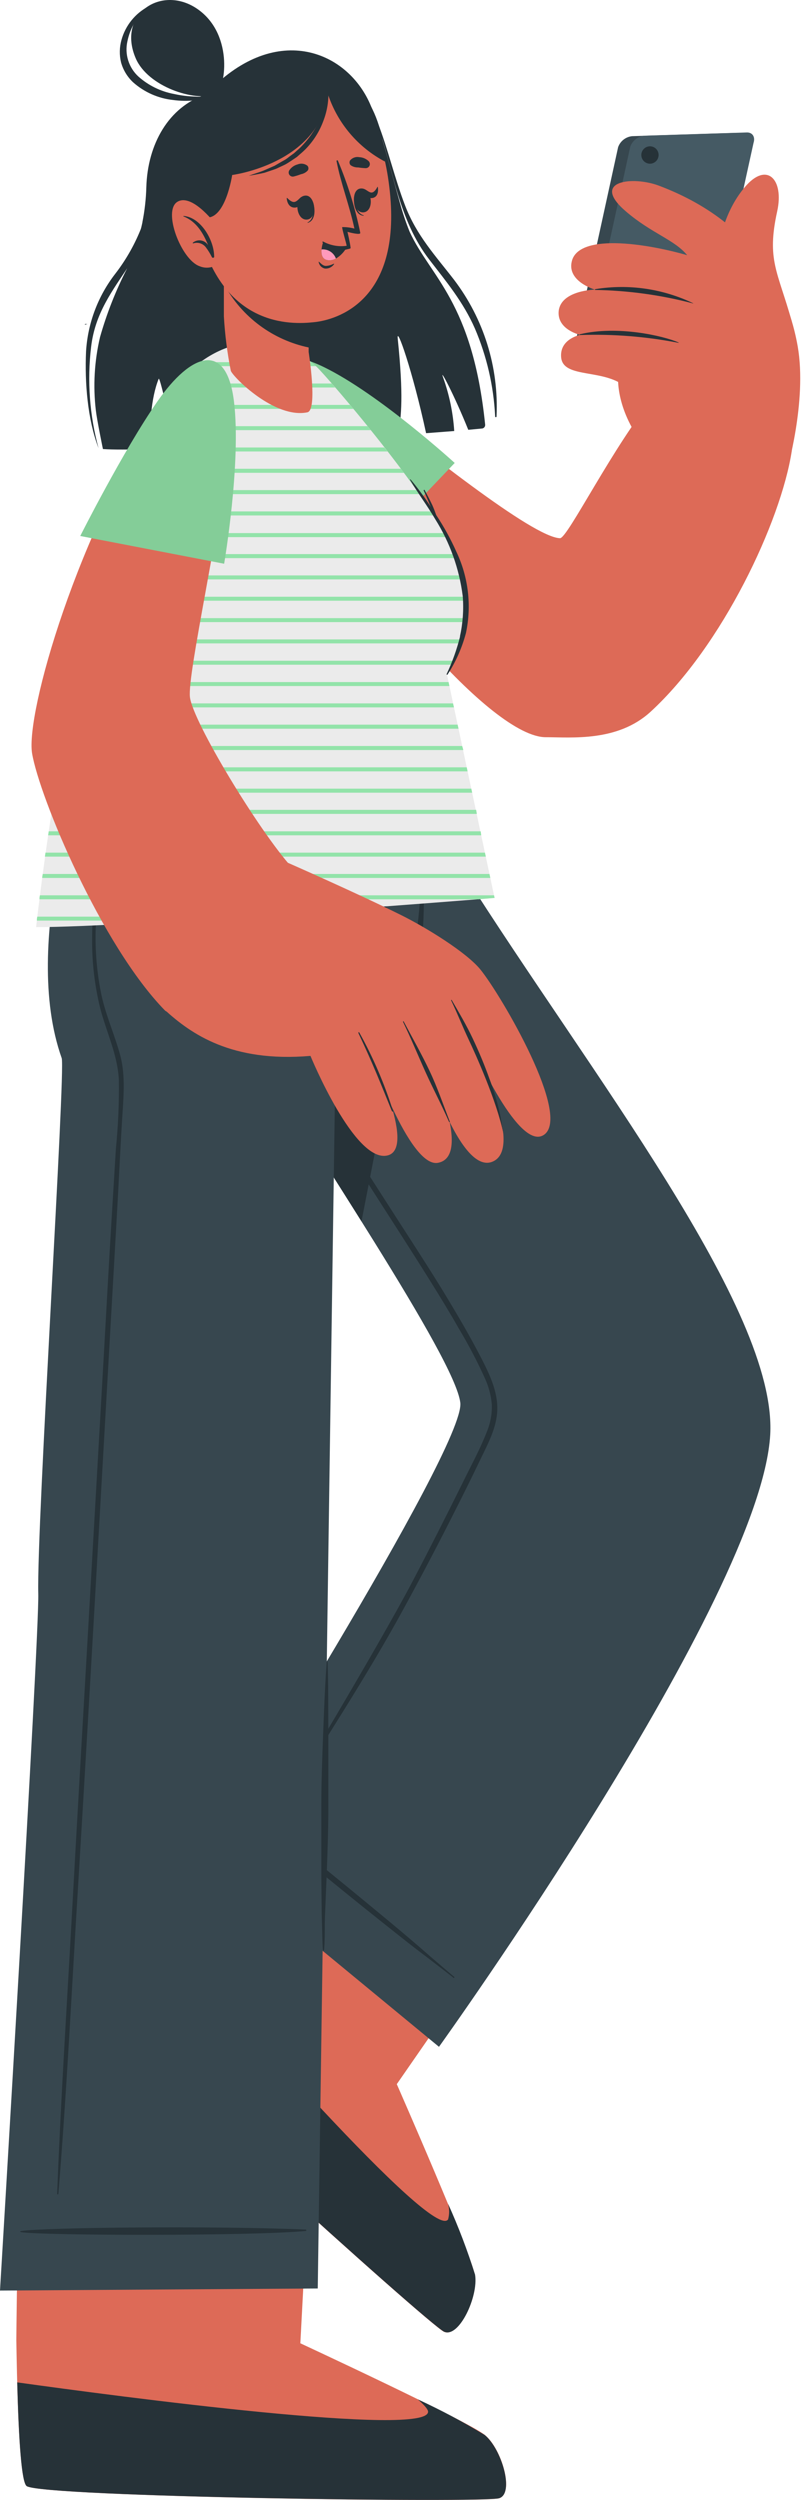 <svg width="137" height="427" viewBox="0 0 137 427" fill="none" xmlns="http://www.w3.org/2000/svg">
<path d="M14.942 55.346L14.481 55.461C14.494 55.408 14.522 55.36 14.562 55.323L14.942 55.346Z" fill="#263238"/>
<path d="M28.005 91.548H27.993V99.665H28.005V91.548Z" fill="#DD6A57"/>
<path d="M28.212 388.43H28.005V388.28L28.212 388.43Z" fill="#DD6A57"/>
<path d="M75.829 398.264C73.292 397.111 17.49 346.659 16.579 343.385C16.222 342.151 23.105 333.596 31.717 323.485C33.574 321.306 55.272 286.591 55.272 286.591L94.368 317.593L67.781 355.975C67.781 355.975 80.464 384.867 81.109 388.568C81.755 392.269 78.365 399.383 75.829 398.264Z" fill="#DD6A57"/>
<path d="M76.543 376.405C78.323 380.348 79.863 384.394 81.155 388.522C81.755 392.223 78.411 399.383 75.875 398.264C73.338 397.146 17.524 346.659 16.625 343.396C16.337 342.381 20.799 336.559 27.105 329.007C38.381 342.105 73.938 382.873 76.543 379.08C76.783 378.204 76.783 377.28 76.543 376.405Z" fill="#263238"/>
<path d="M35.442 316.971L74.988 349.599C74.988 349.599 129.995 273.009 131.574 245.016C132.727 223.49 100.837 183.38 79.138 149.045C77.04 145.713 78.32 133.077 78.4 130.967L35.407 131.048C34.889 135.89 31.522 160.252 38.763 172.115C53.658 196.512 77.709 231.918 78.631 239.585C79.553 247.252 35.442 316.971 35.442 316.971Z" fill="#37474F"/>
<path d="M77.535 337.608C71.217 332.259 73.108 333.711 66.732 328.385C63.607 325.802 47.962 312.774 44.653 310.837C44.572 310.837 44.492 310.906 44.549 310.964C47.109 313.812 62.996 326.505 66.201 329.042C72.669 334.207 70.871 332.651 77.397 337.747C77.401 337.767 77.411 337.785 77.425 337.8C77.439 337.815 77.457 337.826 77.477 337.831C77.497 337.837 77.518 337.837 77.538 337.832C77.558 337.827 77.576 337.817 77.59 337.802C77.605 337.788 77.615 337.769 77.62 337.749C77.626 337.73 77.625 337.709 77.62 337.689C77.614 337.669 77.603 337.651 77.588 337.637C77.573 337.623 77.555 337.613 77.535 337.608Z" fill="#263238"/>
<path d="M82.435 232.403C80.994 229.589 79.449 226.822 77.824 224.09C74.595 218.567 71.079 213.229 67.62 207.845C64.015 202.219 60.403 196.6 56.782 190.989C53.531 185.939 50.234 180.901 47.409 175.597C44.523 170.405 42.422 164.814 41.172 159.006C39.903 152.619 40.169 146.047 40.722 139.591C40.86 137.977 41.01 136.374 41.16 134.76C41.16 134.483 40.711 134.426 40.676 134.703C39.785 141.021 39.48 147.409 39.765 153.784C40.249 159.64 41.739 165.37 44.169 170.72C46.604 176.035 49.433 181.161 52.632 186.054C56.091 191.508 59.55 196.927 63.008 202.345C66.467 207.764 70.076 213.31 73.523 218.844C75.206 221.53 76.855 224.24 78.423 226.995C80.042 229.696 81.505 232.486 82.804 235.354C83.468 236.783 83.878 238.316 84.015 239.885C84.071 241.506 83.772 243.119 83.139 244.612C81.986 247.575 80.441 250.377 79.034 253.259C76.221 258.943 73.362 264.604 70.41 270.219C64.484 281.483 48.504 308.001 47.663 309.361C47.605 309.465 47.755 309.546 47.824 309.454C54.615 298.604 62.87 285.968 68.981 274.715C72.055 269.097 75.026 263.432 77.893 257.721C79.338 254.877 80.752 252.01 82.136 249.12C83.404 246.492 84.868 243.782 84.949 240.796C85.029 237.81 83.761 235.02 82.435 232.403Z" fill="#263238"/>
<path d="M76.902 130.944C74.135 145.148 66.133 186.008 61.752 208.606C54.235 196.592 45.542 183.241 38.763 172.092C31.522 160.229 34.889 135.867 35.407 131.025L76.902 130.944Z" fill="#263238"/>
<path d="M85.271 426.707C82.631 427.549 7.379 426.488 4.565 424.632C3.482 423.929 2.997 412.964 2.79 399.694C2.79 396.835 3.424 353.15 3.424 353.15L53.761 353.715L51.306 400.236C51.306 400.236 79.945 413.529 82.838 415.904C85.732 418.279 87.911 425.866 85.271 426.707Z" fill="#DD6A57"/>
<path d="M71.367 409.817C75.296 411.619 79.115 413.651 82.805 415.904C85.698 418.279 87.912 425.866 85.272 426.696C82.632 427.526 7.379 426.488 4.566 424.632C3.678 424.067 3.194 416.746 2.94 406.911C20.05 409.298 73.673 416.423 73.12 411.858C73.051 411.431 72.394 410.705 71.367 409.817Z" fill="#263238"/>
<path d="M78.4 131.048C78.4 131.048 69.88 172.554 69.43 173.879C65.273 175.627 61.23 177.633 57.324 179.886L54.28 390.874L0 391.231C0 391.231 6.733 279.396 6.537 272.202C6.237 260.673 11.23 182.688 10.538 180.728C3.447 160.713 14.573 131.151 14.573 131.151L78.4 131.048Z" fill="#37474F"/>
<path d="M52.24 380.809C36.929 380.152 7.275 380.428 3.528 381.074C3.447 381.074 3.447 381.235 3.528 381.247C7.321 381.858 43.304 381.927 52.24 381.051C52.266 381.043 52.288 381.027 52.304 381.005C52.32 380.983 52.329 380.957 52.329 380.93C52.329 380.903 52.32 380.877 52.304 380.855C52.288 380.833 52.266 380.817 52.24 380.809Z" fill="#263238"/>
<path d="M12.279 327.105C13.143 311.241 14.077 295.376 14.988 279.512C15.899 263.647 16.798 247.771 17.709 231.907C18.159 223.975 18.585 216.042 19.07 208.11L19.796 196.212C20.189 192.297 20.359 188.363 20.303 184.429C20.084 180.14 18.205 176.358 17.133 172.265C16.168 168.37 15.7 164.368 15.738 160.355C15.738 152.077 17.409 143.891 18.989 135.809C19.081 135.36 19.773 135.556 19.681 136.005C17.844 143.417 16.728 150.988 16.349 158.614C16.23 162.418 16.559 166.222 17.329 169.948C18.101 173.522 19.634 176.866 20.557 180.324C21.479 183.783 21.076 187.749 20.845 191.462C20.603 195.428 20.407 199.394 20.199 203.36C19.773 211.131 19.312 218.902 18.874 226.684C17.063 258.251 15.311 289.83 13.386 321.398C12.279 339.165 11.437 356.92 9.973 374.71C9.973 374.837 9.754 374.837 9.765 374.71C10.365 358.834 11.402 342.969 12.279 327.105Z" fill="#263238"/>
<path d="M20.442 155.905C21.353 155.536 22.367 155.421 23.301 155.133C24.292 154.839 25.262 154.481 26.207 154.06C28 153.247 29.675 152.196 31.187 150.936C32.635 149.626 33.729 147.973 34.369 146.128C34.761 145.148 35.13 144.157 35.522 143.165C35.707 142.681 35.903 142.185 36.099 141.701C36.168 141.505 36.675 140.467 36.756 140.144C36.739 140.161 36.716 140.17 36.693 140.17C36.669 140.17 36.646 140.161 36.629 140.144H36.572C36.557 140.126 36.55 140.104 36.55 140.081C36.55 140.058 36.557 140.036 36.572 140.018C36.629 139.902 36.641 139.891 36.767 139.856C36.794 139.85 36.821 139.852 36.846 139.862C36.871 139.873 36.892 139.891 36.906 139.914C37.102 140.237 36.906 140.548 36.837 140.894C36.687 141.551 36.537 142.197 36.376 142.842C36.087 143.995 35.822 145.148 35.499 146.232C34.984 148.338 33.881 150.253 32.317 151.754C30.683 153.191 28.8 154.317 26.76 155.075C25.716 155.481 24.64 155.797 23.543 156.02C22.535 156.28 21.489 156.358 20.453 156.251C20.257 156.182 20.35 155.963 20.442 155.905Z" fill="#263238"/>
<path d="M64.288 167.285C64.38 165.382 64.495 163.491 64.634 161.589C64.933 157.254 65.314 152.907 65.994 148.63C66.052 148.284 66.525 148.411 66.501 148.722C66.271 152.089 65.937 155.455 65.683 158.81C65.429 162.166 65.083 165.521 65.083 168.864C65.083 169.867 65.176 171.574 66.421 171.839C68.081 172.185 68.831 169.982 69.211 168.783C70.114 165.769 70.758 162.684 71.136 159.56C71.621 156.02 71.851 152.446 72.128 148.895C72.128 148.768 72.347 148.78 72.358 148.895C72.497 155.94 72.52 163.307 70.053 170.006C69.875 170.694 69.514 171.321 69.009 171.82C68.503 172.319 67.872 172.673 67.182 172.842H67.113C67.113 172.842 67.113 172.922 67.113 172.957C67.113 172.992 67.032 173.361 67.009 173.557C66.986 173.753 66.951 173.879 66.917 174.052C66.882 174.225 66.813 174.733 66.732 175.078C66.719 175.138 66.687 175.191 66.64 175.229C66.592 175.268 66.534 175.289 66.473 175.289C66.412 175.289 66.353 175.268 66.306 175.229C66.258 175.191 66.226 175.138 66.213 175.078C66.171 175.063 66.134 175.034 66.107 174.997C66.08 174.96 66.065 174.916 66.063 174.871C66.085 174.182 66.229 173.503 66.49 172.865C66.082 172.79 65.699 172.613 65.376 172.351C65.054 172.089 64.803 171.75 64.645 171.366C64.206 170.053 64.083 168.654 64.288 167.285Z" fill="#263238"/>
<path d="M69.477 173.476C64.119 175.82 58.976 178.629 54.108 181.869C53.912 181.996 54.108 182.296 54.269 182.181C59.458 179.552 64.761 177.015 69.799 174.11C69.883 174.067 69.947 173.993 69.976 173.903C70.005 173.813 69.998 173.716 69.955 173.631C69.912 173.547 69.838 173.484 69.748 173.455C69.658 173.425 69.561 173.433 69.477 173.476Z" fill="#263238"/>
<path d="M55.79 284.17C55.79 283.662 55.952 283.466 55.975 284.089C56.102 287.548 56.056 292.609 56.09 296.114C56.09 300.242 56.09 304.358 56.09 308.473C56.09 312.589 55.94 316.717 55.779 320.845L55.525 327.013C55.445 328.442 55.525 331.256 55.387 332.674C55.387 333.308 55.191 333.423 55.133 332.789C55.029 330.725 55.029 329.077 54.96 327.024L54.891 320.833C54.891 316.717 54.891 312.589 54.891 308.473C54.891 304.358 55.041 300.23 55.203 296.114C55.364 291.998 55.491 288.286 55.79 284.17Z" fill="#263238"/>
<path d="M82.873 72.501C82.895 72.65 82.861 72.802 82.778 72.927C82.695 73.053 82.569 73.144 82.424 73.182L79.991 73.412C77.558 67.371 74.999 62.586 75.69 64.465C76.751 67.412 77.391 70.494 77.593 73.62L72.785 73.989C70.479 63.301 67.689 55.415 67.943 57.848C68.957 67.728 68.542 70.922 68.046 74.335C56.436 75.188 41.206 76.11 30.184 76.537C28.662 70.645 27.29 64.246 27.105 64.708C25.745 68.086 25.538 72.951 25.653 76.698C22.136 76.802 19.335 76.825 17.582 76.698C17.582 76.698 16.556 71.729 16.372 70.092C15.881 65.912 16.123 61.679 17.086 57.582C18.231 53.538 19.776 49.618 21.698 45.88V45.799C22.87 43.307 23.752 40.688 24.327 37.994C24.329 37.975 24.329 37.956 24.327 37.936C24.717 35.972 24.941 33.978 24.996 31.976C25.203 24.643 28.8 18.233 35.153 16.146C46.786 3.625 59.169 8.49 63.227 17.783C63.619 18.694 64.011 19.731 64.38 20.873C65.798 25.07 67.135 30.534 68.335 34.708C68.786 36.36 69.332 37.985 69.972 39.574C73.523 47.321 80.717 51.495 82.873 72.501Z" fill="#263238"/>
<path d="M32.547 18.256C30.502 19.373 28.782 21.001 27.553 22.981C26.325 24.962 25.63 27.226 25.537 29.554C25.474 32.641 25.032 35.707 24.223 38.686C23.114 41.583 21.588 44.301 19.692 46.756C16.736 50.571 14.996 55.187 14.7 60.004C14.457 65.342 14.953 71.625 16.832 76.548C15.306 70.918 14.875 65.047 15.564 59.254C16.244 53.489 19.161 49.719 22.113 45.246C24.502 41.69 25.925 37.574 26.24 33.301C26.448 30.661 26.298 27.906 27.197 25.404C28.258 22.406 30.541 20.458 32.824 18.728C33.17 18.544 32.858 18.06 32.547 18.256Z" fill="#263238"/>
<path d="M77.558 47.782C74.411 43.701 71.16 40.231 69.2 35.1C67.424 30.488 66.306 25.519 64.496 20.873C64.496 20.792 64.369 20.873 64.392 20.873C67.228 29.128 68.058 37.521 73.373 44.393C76.256 48.128 79.138 51.587 81.121 56.107C83.154 60.858 84.325 65.933 84.58 71.095C84.574 71.114 84.573 71.134 84.576 71.153C84.579 71.173 84.587 71.192 84.599 71.208C84.611 71.224 84.626 71.237 84.644 71.246C84.661 71.255 84.681 71.259 84.701 71.259C84.721 71.259 84.74 71.255 84.758 71.246C84.776 71.237 84.791 71.224 84.803 71.208C84.815 71.192 84.823 71.173 84.826 71.153C84.829 71.134 84.828 71.114 84.822 71.095C85.213 62.712 82.641 54.459 77.558 47.782Z" fill="#263238"/>
<path d="M105.587 25.139L98.127 59.312C97.793 60.326 98.311 61.11 99.28 61.087L116.77 60.534C117.304 60.475 117.81 60.266 118.231 59.931C118.651 59.597 118.968 59.15 119.145 58.643L126.616 24.482C126.939 23.467 126.42 22.683 125.463 22.706L107.973 23.259C107.439 23.315 106.931 23.522 106.508 23.854C106.086 24.187 105.766 24.632 105.587 25.139Z" fill="#37474F"/>
<path d="M107.662 25.058L100.202 59.231C99.868 60.234 100.387 61.03 101.355 60.995L118.857 60.442C119.388 60.383 119.891 60.175 120.309 59.843C120.727 59.51 121.043 59.066 121.22 58.562L128.726 24.389C129.049 23.386 128.53 22.591 127.573 22.625L110.083 23.179C109.542 23.229 109.027 23.432 108.598 23.765C108.169 24.098 107.844 24.547 107.662 25.058Z" fill="#455A64"/>
<path d="M112.504 26.453C112.507 26.648 112.472 26.842 112.4 27.024C112.328 27.206 112.221 27.371 112.085 27.512C111.949 27.652 111.787 27.764 111.607 27.841C111.428 27.919 111.235 27.96 111.04 27.963C110.645 27.963 110.267 27.807 109.988 27.528C109.709 27.249 109.552 26.871 109.552 26.476C109.552 26.082 109.709 25.703 109.988 25.424C110.267 25.145 110.645 24.989 111.04 24.989C111.427 24.992 111.798 25.147 112.072 25.421C112.346 25.695 112.501 26.066 112.504 26.453Z" fill="#263238"/>
<path d="M50.834 78.266C61.21 99.123 84.073 125.998 93.273 125.917C97.654 125.917 105.483 126.736 111.121 121.582C123.4 110.318 133.396 89.092 135.252 77.032C135.909 72.732 114.914 63.958 111.928 67.509C104.918 75.822 96.94 91.998 95.66 91.928C90.944 91.744 72.232 76.756 59.077 66.276C43.178 53.524 46.694 69.953 50.834 78.266Z" fill="#DD6A57"/>
<path d="M135.263 54.931C132.865 46.307 130.928 44.462 132.761 36.103C133.972 30.627 130.986 27.502 127.227 31.964C121.07 39.262 121.831 51.045 123.261 55.023L135.263 54.931Z" fill="#DD6A57"/>
<path d="M134.317 80.768C134.317 80.768 137.914 68.593 136.266 59.15C135.113 52.625 131.066 38.686 112.55 31.71C108.157 30.05 100.732 30.811 106.923 36.115C111.316 39.885 115.247 40.946 117.403 43.609C117.403 43.609 108.065 45.696 106.577 50.157C105.28 54.062 104.259 58.054 103.522 62.102C104.235 62.406 104.967 62.663 105.713 62.874C105.713 62.874 104.721 67.175 107.961 73.055L134.317 80.768Z" fill="#DD6A57"/>
<path d="M134.191 53.086C131.493 50.907 125.682 46.364 119.652 44.3C112.942 41.995 99.406 39.412 97.746 44.381C96.593 48.025 101.632 49.466 101.632 49.466C101.632 49.466 95.867 49.569 95.44 53.097C95.106 56.314 99.107 57.202 99.107 57.202C99.107 57.202 95.579 57.871 95.855 61.03C96.19 64.823 103.511 62.805 107.166 66.356C107.973 67.163 134.191 53.086 134.191 53.086Z" fill="#DD6A57"/>
<path d="M118.406 51.795C113.233 49.312 107.425 48.467 101.758 49.373C101.62 49.373 101.562 49.523 101.7 49.523C107.338 49.618 112.943 50.392 118.395 51.829C118.395 51.829 118.441 51.818 118.406 51.795Z" fill="#263238"/>
<path d="M115.905 58.493C113.276 57.34 105.46 55.565 99.13 57.075C98.992 57.075 98.945 57.236 99.13 57.225C104.762 57.032 110.398 57.481 115.928 58.562C115.928 58.562 115.94 58.505 115.905 58.493Z" fill="#263238"/>
<path d="M60.38 97.186L77.674 79.073C77.674 79.073 64.761 67.279 55.284 62.678C45.807 58.078 44.25 64.235 48.182 73.724C52.113 83.212 60.38 97.186 60.38 97.186Z" fill="#92E3A9"/>
<path opacity="0.1" d="M60.38 97.186L77.674 79.073C77.674 79.073 64.761 67.279 55.284 62.678C45.807 58.078 44.25 64.235 48.182 73.724C52.113 83.212 60.38 97.186 60.38 97.186Z" fill="black"/>
<path d="M76.359 115.241L84.487 153.369C84.487 153.369 21.814 158.418 6.168 158.349C6.168 158.349 14.135 85.541 29.688 66.264C37.471 56.614 47.351 56.648 54.027 62.598C55.722 64.108 76.29 87.87 78.907 97.29C81.202 105.579 76.359 115.241 76.359 115.241Z" fill="#EBEBEB"/>
<path d="M47.109 58.897H40.457C42.643 58.366 44.924 58.366 47.109 58.897Z" fill="#92E3A9"/>
<path d="M53.958 62.54H33.343C33.631 62.298 33.931 62.067 34.231 61.86H53.139C53.416 62.079 53.692 62.298 53.958 62.54Z" fill="#92E3A9"/>
<path d="M57.243 66.183H29.757L30.322 65.503H56.678L57.243 66.183Z" fill="#92E3A9"/>
<path d="M60.357 69.838H27.268C27.394 69.608 27.533 69.377 27.683 69.158H59.804L60.357 69.838Z" fill="#92E3A9"/>
<path d="M63.342 73.47H25.295C25.399 73.239 25.514 73.009 25.63 72.79H62.8L63.342 73.47Z" fill="#92E3A9"/>
<path d="M66.224 77.113H23.565C23.669 76.883 23.761 76.652 23.854 76.433H65.636L66.224 77.113Z" fill="#92E3A9"/>
<path d="M69.004 80.757H22.183L22.436 80.065H68.485L69.004 80.757Z" fill="#92E3A9"/>
<path d="M71.644 84.4H20.915C20.995 84.158 21.064 83.939 21.145 83.708H71.183L71.644 84.4Z" fill="#92E3A9"/>
<path d="M74.122 88.043H19.68L19.911 87.351H73.661L74.122 88.043Z" fill="#92E3A9"/>
<path d="M76.348 91.744H18.597C18.597 91.502 18.724 91.283 18.793 91.052H75.944C76.094 91.225 76.221 91.456 76.348 91.744Z" fill="#92E3A9"/>
<path d="M78.204 95.33H17.571C17.629 95.099 17.698 94.868 17.756 94.638H77.893C78.008 94.868 78.112 95.099 78.204 95.33Z" fill="#92E3A9"/>
<path d="M79.276 98.961H16.614L16.787 98.281H79.149C79.149 98.512 79.242 98.731 79.276 98.961Z" fill="#92E3A9"/>
<path d="M79.53 101.924C79.53 102.155 79.53 102.386 79.53 102.605H15.738C15.738 102.374 15.853 102.143 15.899 101.924H79.53Z" fill="#92E3A9"/>
<path d="M79.288 105.579C79.288 105.81 79.219 106.04 79.173 106.259H14.873C14.873 106.04 14.966 105.81 15.023 105.579H79.288Z" fill="#92E3A9"/>
<path d="M78.539 109.211C78.481 109.442 78.423 109.672 78.354 109.891H14.055C14.055 109.661 14.159 109.442 14.205 109.211H78.539Z" fill="#92E3A9"/>
<path d="M77.374 112.854L77.109 113.535H13.294C13.294 113.304 13.375 113.085 13.432 112.854H77.374Z" fill="#92E3A9"/>
<path d="M76.774 117.178H12.556C12.556 116.947 12.636 116.728 12.694 116.498H76.625L76.774 117.178Z" fill="#92E3A9"/>
<path d="M77.547 120.821H11.829C11.829 120.591 11.91 120.371 11.956 120.141H77.385L77.547 120.821Z" fill="#92E3A9"/>
<path d="M78.331 124.464H11.184C11.184 124.234 11.264 124.003 11.299 123.773H78.17L78.331 124.464Z" fill="#92E3A9"/>
<path d="M79.149 128.108H10.537C10.537 127.877 10.618 127.647 10.653 127.416H78.953L79.149 128.108Z" fill="#92E3A9"/>
<path d="M79.876 131.751H9.973C9.973 131.52 10.042 131.29 10.088 131.059H79.726L79.876 131.751Z" fill="#92E3A9"/>
<path d="M80.659 135.394H9.339L9.442 134.702H80.51L80.659 135.394Z" fill="#92E3A9"/>
<path d="M81.456 139.014H8.82C8.82 138.784 8.901 138.553 8.936 138.323H81.34L81.456 139.014Z" fill="#92E3A9"/>
<path d="M82.205 142.669H8.221L8.325 141.989H82.113L82.205 142.669Z" fill="#92E3A9"/>
<path d="M82.989 146.313H7.667L7.771 145.632H82.839L82.989 146.313Z" fill="#92E3A9"/>
<path d="M83.761 149.956H7.206C7.206 149.737 7.275 149.506 7.298 149.276H83.611L83.761 149.956Z" fill="#92E3A9"/>
<path d="M84.488 153.369L81.629 153.599H6.745C6.745 153.38 6.745 153.161 6.826 152.919H84.396L84.488 153.369Z" fill="#92E3A9"/>
<path d="M41.437 156.562C37.886 156.804 34.358 157.035 30.957 157.242H6.295C6.295 157.046 6.295 156.816 6.376 156.562H41.437Z" fill="#92E3A9"/>
<path d="M78.561 108.738C79.067 106.469 79.23 104.138 79.046 101.821C78.457 97.154 76.855 92.672 74.353 88.689C73.004 86.383 71.39 84.261 70.053 81.967C70.048 81.961 70.045 81.954 70.043 81.947C70.041 81.939 70.041 81.932 70.042 81.924C70.043 81.917 70.045 81.91 70.049 81.903C70.053 81.897 70.058 81.891 70.064 81.886C70.07 81.882 70.077 81.879 70.085 81.877C70.092 81.875 70.099 81.874 70.107 81.875C70.114 81.876 70.122 81.879 70.128 81.883C70.135 81.887 70.14 81.892 70.145 81.898C71.392 83.395 72.547 84.965 73.604 86.602C73.584 86.545 73.557 86.491 73.523 86.441C73.154 85.541 72.774 84.653 72.37 83.777C72.37 83.685 72.485 83.604 72.531 83.697C72.993 84.55 73.431 85.403 73.846 86.267C74.1 86.832 74.319 87.421 74.514 87.974C75.84 89.973 76.997 92.078 77.973 94.269C80.014 98.579 80.585 103.439 79.599 108.104C78.931 110.626 77.869 113.027 76.451 115.218C76.438 115.234 76.42 115.246 76.399 115.25C76.379 115.255 76.357 115.252 76.338 115.243C76.319 115.233 76.304 115.218 76.295 115.198C76.287 115.179 76.285 115.158 76.29 115.137C77.271 113.071 78.043 110.912 78.596 108.692" fill="#263238"/>
<path d="M39.431 63.347C39.903 64.5 46.959 71.556 52.505 70.426C54.304 70.057 52.724 60.119 52.724 60.119V59.358L53.439 48.716L40.145 42.836L38.243 42.075C38.243 42.075 38.243 45.004 38.243 48.647V49.8C38.243 50.342 38.243 50.953 38.243 51.46C38.243 51.968 38.243 52.29 38.243 52.729C38.243 53.167 38.243 53.605 38.243 54.043C38.422 57.168 38.819 60.277 39.431 63.347Z" fill="#DD6A57"/>
<path d="M38.324 48.647C39.811 51.373 41.874 53.742 44.368 55.592C46.863 57.441 49.73 58.726 52.77 59.358L53.485 48.716L40.191 42.836L38.289 42.075C38.289 42.075 38.289 45.004 38.324 48.647Z" fill="#263238"/>
<path d="M66.594 32.737C68.543 51.356 57.613 54.642 53.6 55.034C49.957 55.415 37.459 56.187 33.632 37.925C29.804 19.662 37.805 12.814 46.106 11.511C54.407 10.208 64.646 14.117 66.594 32.737Z" fill="#DD6A57"/>
<path d="M62.455 28.724C62.027 28.705 61.599 28.663 61.175 28.598C60.713 28.615 60.258 28.477 59.884 28.206C59.784 28.098 59.722 27.961 59.708 27.816C59.693 27.67 59.727 27.523 59.803 27.398C59.993 27.173 60.239 27.002 60.517 26.905C60.795 26.807 61.094 26.787 61.383 26.845C61.984 26.872 62.554 27.118 62.986 27.537C63.082 27.638 63.145 27.765 63.169 27.902C63.193 28.04 63.175 28.181 63.118 28.308C63.061 28.435 62.968 28.543 62.85 28.617C62.732 28.691 62.594 28.728 62.455 28.724Z" fill="#263238"/>
<path d="M50.199 30.142C50.618 30.036 51.03 29.905 51.433 29.75C51.878 29.668 52.283 29.441 52.586 29.105C52.665 28.981 52.7 28.834 52.685 28.687C52.67 28.541 52.607 28.404 52.505 28.298C52.272 28.119 51.996 28.006 51.704 27.967C51.413 27.929 51.117 27.967 50.845 28.079C50.26 28.23 49.752 28.591 49.415 29.093C49.341 29.213 49.304 29.353 49.31 29.495C49.316 29.636 49.365 29.772 49.449 29.885C49.534 29.999 49.651 30.084 49.785 30.13C49.919 30.175 50.063 30.18 50.199 30.142Z" fill="#263238"/>
<path d="M53.485 34.581C53.485 34.581 53.393 34.65 53.404 34.708C53.6 35.965 53.623 37.441 52.539 38.005C52.539 38.005 52.539 38.086 52.539 38.075C53.923 37.706 53.877 35.746 53.485 34.581Z" fill="#263238"/>
<path d="M52.182 33.405C50.13 33.52 50.499 37.614 52.401 37.51C54.304 37.406 53.912 33.313 52.182 33.405Z" fill="#263238"/>
<path d="M51.398 33.694C51.064 33.959 50.753 34.397 50.326 34.489C49.899 34.581 49.415 34.178 49.046 33.797C49.046 33.797 48.977 33.797 48.977 33.855C49.035 34.639 49.415 35.423 50.268 35.458C51.122 35.492 51.537 34.754 51.663 33.947C51.687 33.797 51.537 33.59 51.398 33.694Z" fill="#263238"/>
<path d="M60.495 33.624C60.495 33.624 60.598 33.624 60.598 33.728C60.667 35.008 60.956 36.449 62.132 36.783V36.852C60.702 36.772 60.345 34.846 60.495 33.624Z" fill="#263238"/>
<path d="M61.521 32.206C63.55 31.883 64.046 35.976 62.167 36.264C60.287 36.553 59.815 32.483 61.521 32.206Z" fill="#263238"/>
<path d="M62.409 32.379C62.755 32.552 63.124 32.91 63.504 32.886C63.885 32.863 64.242 32.379 64.473 31.918C64.473 31.918 64.53 31.918 64.542 31.918C64.657 32.702 64.542 33.544 63.769 33.786C62.997 34.028 62.513 33.394 62.236 32.633C62.178 32.541 62.259 32.298 62.409 32.379Z" fill="#263238"/>
<path d="M54.511 44.727C54.834 45.004 55.157 45.407 55.664 45.419C56.136 45.396 56.598 45.266 57.013 45.038C57.013 45.038 57.093 45.038 57.071 45.108C56.901 45.365 56.664 45.572 56.386 45.706C56.108 45.84 55.798 45.897 55.491 45.868C55.229 45.812 54.989 45.678 54.802 45.485C54.616 45.292 54.49 45.049 54.442 44.785C54.373 44.716 54.465 44.681 54.511 44.727Z" fill="#263238"/>
<path d="M59.354 39.596C59.354 39.596 59.803 41.464 59.896 42.364C59.896 42.444 59.688 42.502 59.388 42.56C58.636 42.777 57.839 42.785 57.083 42.581C56.327 42.378 55.641 41.972 55.099 41.407C55.03 41.326 55.099 41.222 55.226 41.268C56.445 41.927 57.843 42.178 59.215 41.983C59.215 41.73 58.328 38.812 58.466 38.789C59.166 38.777 59.865 38.863 60.541 39.043C59.711 35.123 58.235 31.376 57.486 27.514C57.484 27.486 57.492 27.459 57.507 27.436C57.522 27.413 57.544 27.395 57.571 27.386C57.597 27.377 57.625 27.376 57.652 27.385C57.678 27.393 57.701 27.41 57.717 27.433C59.396 31.409 60.678 35.541 61.544 39.77C61.625 40.196 59.723 39.712 59.354 39.596Z" fill="#263238"/>
<path d="M59.169 42.341C58.739 43.091 58.124 43.718 57.382 44.162C56.968 44.392 56.493 44.489 56.022 44.439C54.995 44.312 54.868 43.413 54.926 42.606C54.969 42.181 55.062 41.763 55.203 41.361C56.386 42.103 57.776 42.446 59.169 42.341Z" fill="#263238"/>
<path d="M57.382 44.162C56.968 44.392 56.493 44.489 56.022 44.439C54.995 44.312 54.868 43.413 54.926 42.606C55.45 42.554 55.977 42.68 56.422 42.962C56.867 43.244 57.205 43.666 57.382 44.162Z" fill="#FF9ABB"/>
<path d="M35.049 37.129C38.508 37.694 39.661 29.889 39.661 29.889C39.661 29.889 54.35 28.009 56.056 16.192C57.704 21.096 61.176 25.179 65.752 27.594C65.752 27.594 65.752 14.555 55.549 11.615C55.549 11.615 42.935 6.426 35.326 16.307C27.717 26.188 32.767 36.749 35.049 37.129Z" fill="#263238"/>
<path d="M56.091 15.316C56.186 17.156 55.887 18.996 55.215 20.711C54.566 22.457 53.566 24.05 52.275 25.392C51.949 25.725 51.607 26.041 51.248 26.338L50.73 26.799L50.153 27.191C49.761 27.445 49.381 27.71 49 27.94C48.62 28.171 48.17 28.355 47.755 28.551C47.547 28.644 47.34 28.759 47.132 28.84L46.475 29.07L45.172 29.508C44.285 29.716 43.385 29.877 42.486 30.027C43.339 29.693 44.215 29.462 45.046 29.128L46.279 28.586L46.89 28.321L47.467 27.986C47.859 27.756 48.239 27.537 48.62 27.329C49 27.122 49.334 26.81 49.692 26.557L50.234 26.165L50.718 25.727C51.056 25.444 51.376 25.14 51.675 24.816C53.525 22.87 54.856 20.492 55.549 17.898C55.802 17.054 55.984 16.19 56.091 15.316Z" fill="#263238"/>
<path d="M37.159 38.709C37.159 38.709 32.974 32.944 30.345 34.443C27.716 35.942 30.945 44.358 34.081 45.465C34.472 45.633 34.894 45.72 35.321 45.721C35.747 45.723 36.169 45.638 36.562 45.472C36.955 45.306 37.31 45.063 37.607 44.757C37.904 44.45 38.136 44.087 38.289 43.69L37.159 38.709Z" fill="#DD6A57"/>
<path d="M31.326 36.876V36.956C33.528 37.809 34.715 39.804 35.557 41.891C35.425 41.675 35.249 41.49 35.039 41.348C34.829 41.207 34.591 41.113 34.341 41.072C34.091 41.032 33.836 41.046 33.592 41.114C33.348 41.181 33.121 41.301 32.928 41.464C32.928 41.464 32.928 41.591 32.986 41.58C33.367 41.448 33.779 41.438 34.165 41.552C34.552 41.666 34.893 41.897 35.142 42.214C35.552 42.75 35.907 43.325 36.203 43.932C36.306 44.128 36.664 44.012 36.583 43.793C36.56 41.015 34.323 37.106 31.326 36.876Z" fill="#263238"/>
<path d="M36.79 16.1C38.462 15.477 40.053 6.127 33.908 1.665C27.763 -2.797 19.888 2.299 23.186 9.966C25.272 14.808 33.251 17.414 36.79 16.1Z" fill="#263238"/>
<path d="M25.307 1.123C23.49 2.641 22.242 4.73 21.767 7.049C21.522 8.128 21.566 9.252 21.894 10.309C22.222 11.365 22.822 12.317 23.635 13.067C25.357 14.602 27.466 15.634 29.734 16.053C30.89 16.309 32.067 16.456 33.25 16.492C34.444 16.575 35.643 16.442 36.79 16.1C35.708 16.698 34.507 17.052 33.273 17.137C32.038 17.268 30.792 17.249 29.561 17.08C27.016 16.806 24.621 15.742 22.712 14.036C21.745 13.122 21.044 11.962 20.683 10.681C20.371 9.405 20.395 8.071 20.753 6.807C21.086 5.6 21.662 4.474 22.445 3.496C23.228 2.519 24.201 1.712 25.307 1.123Z" fill="#263238"/>
<path d="M28.535 67.74C13.109 90.948 4.393 121.847 5.476 128.65C6.722 136.132 17.283 161.428 28.166 172.577C31.037 175.517 52.782 151.397 49.842 148.134C44.181 141.839 32.94 123.288 32.444 119.057C31.983 115.149 37.678 90.003 39.177 75.707C40.676 61.975 35.706 56.937 28.535 67.74Z" fill="#DD6A57"/>
<path d="M49.173 147.362C49.173 147.362 60.979 152.55 68.542 156.309C72.762 158.407 79.68 162.65 82.078 165.613C85.652 170.029 97.816 190.828 92.835 193.883C88.327 196.65 80.153 177.465 80.153 177.465C80.153 177.465 90.114 196.097 84.073 198.437C78.031 200.777 71.678 177.845 71.678 177.845C71.678 177.845 81.49 197.226 74.883 198.598C69.926 199.728 63.008 179.298 63.008 179.298C63.008 179.298 71.321 196.016 66.237 197.342C60.61 198.806 53.035 180.347 53.035 180.347C39.534 181.5 32.617 176.577 28.12 172.473C27.014 171.481 49.173 147.362 49.173 147.362Z" fill="#DD6A57"/>
<path d="M77.154 170.79C78.4 172.934 79.68 175.102 80.74 177.35C81.801 179.598 82.769 181.892 83.611 184.267C84.768 187.301 85.573 190.458 86.009 193.675C84.856 188.026 81.167 179.909 80.106 177.661C79.045 175.413 78.112 173.049 77.062 170.859C77.039 170.778 77.12 170.743 77.154 170.79Z" fill="#263238"/>
<path d="M68.957 174.456C70.433 177.258 72.001 180.001 73.362 182.872C74.722 185.743 75.668 188.568 76.82 191.519C76.901 191.75 76.751 191.715 76.659 191.519C75.391 188.614 74.007 186.031 72.704 183.149C71.402 180.267 70.226 177.384 68.831 174.502C68.865 174.433 68.934 174.41 68.957 174.456Z" fill="#263238"/>
<path d="M61.359 176.324C63.732 180.581 65.664 185.07 67.124 189.721C67.205 189.951 67.009 189.894 66.917 189.721C65.095 185.236 63.688 181.65 61.233 176.474C61.175 176.335 61.302 176.243 61.359 176.324Z" fill="#263238"/>
<path d="M13.709 91.548L38.289 96.287C38.289 96.287 41.229 79.05 39.973 68.616C38.716 58.182 32.697 60.188 26.852 68.616C21.007 77.044 13.709 91.548 13.709 91.548Z" fill="#92E3A9"/>
<path opacity="0.1" d="M13.709 91.548L38.289 96.287C38.289 96.287 41.229 79.05 39.973 68.616C38.716 58.182 32.697 60.188 26.852 68.616C21.007 77.044 13.709 91.548 13.709 91.548Z" fill="black"/>
</svg>
